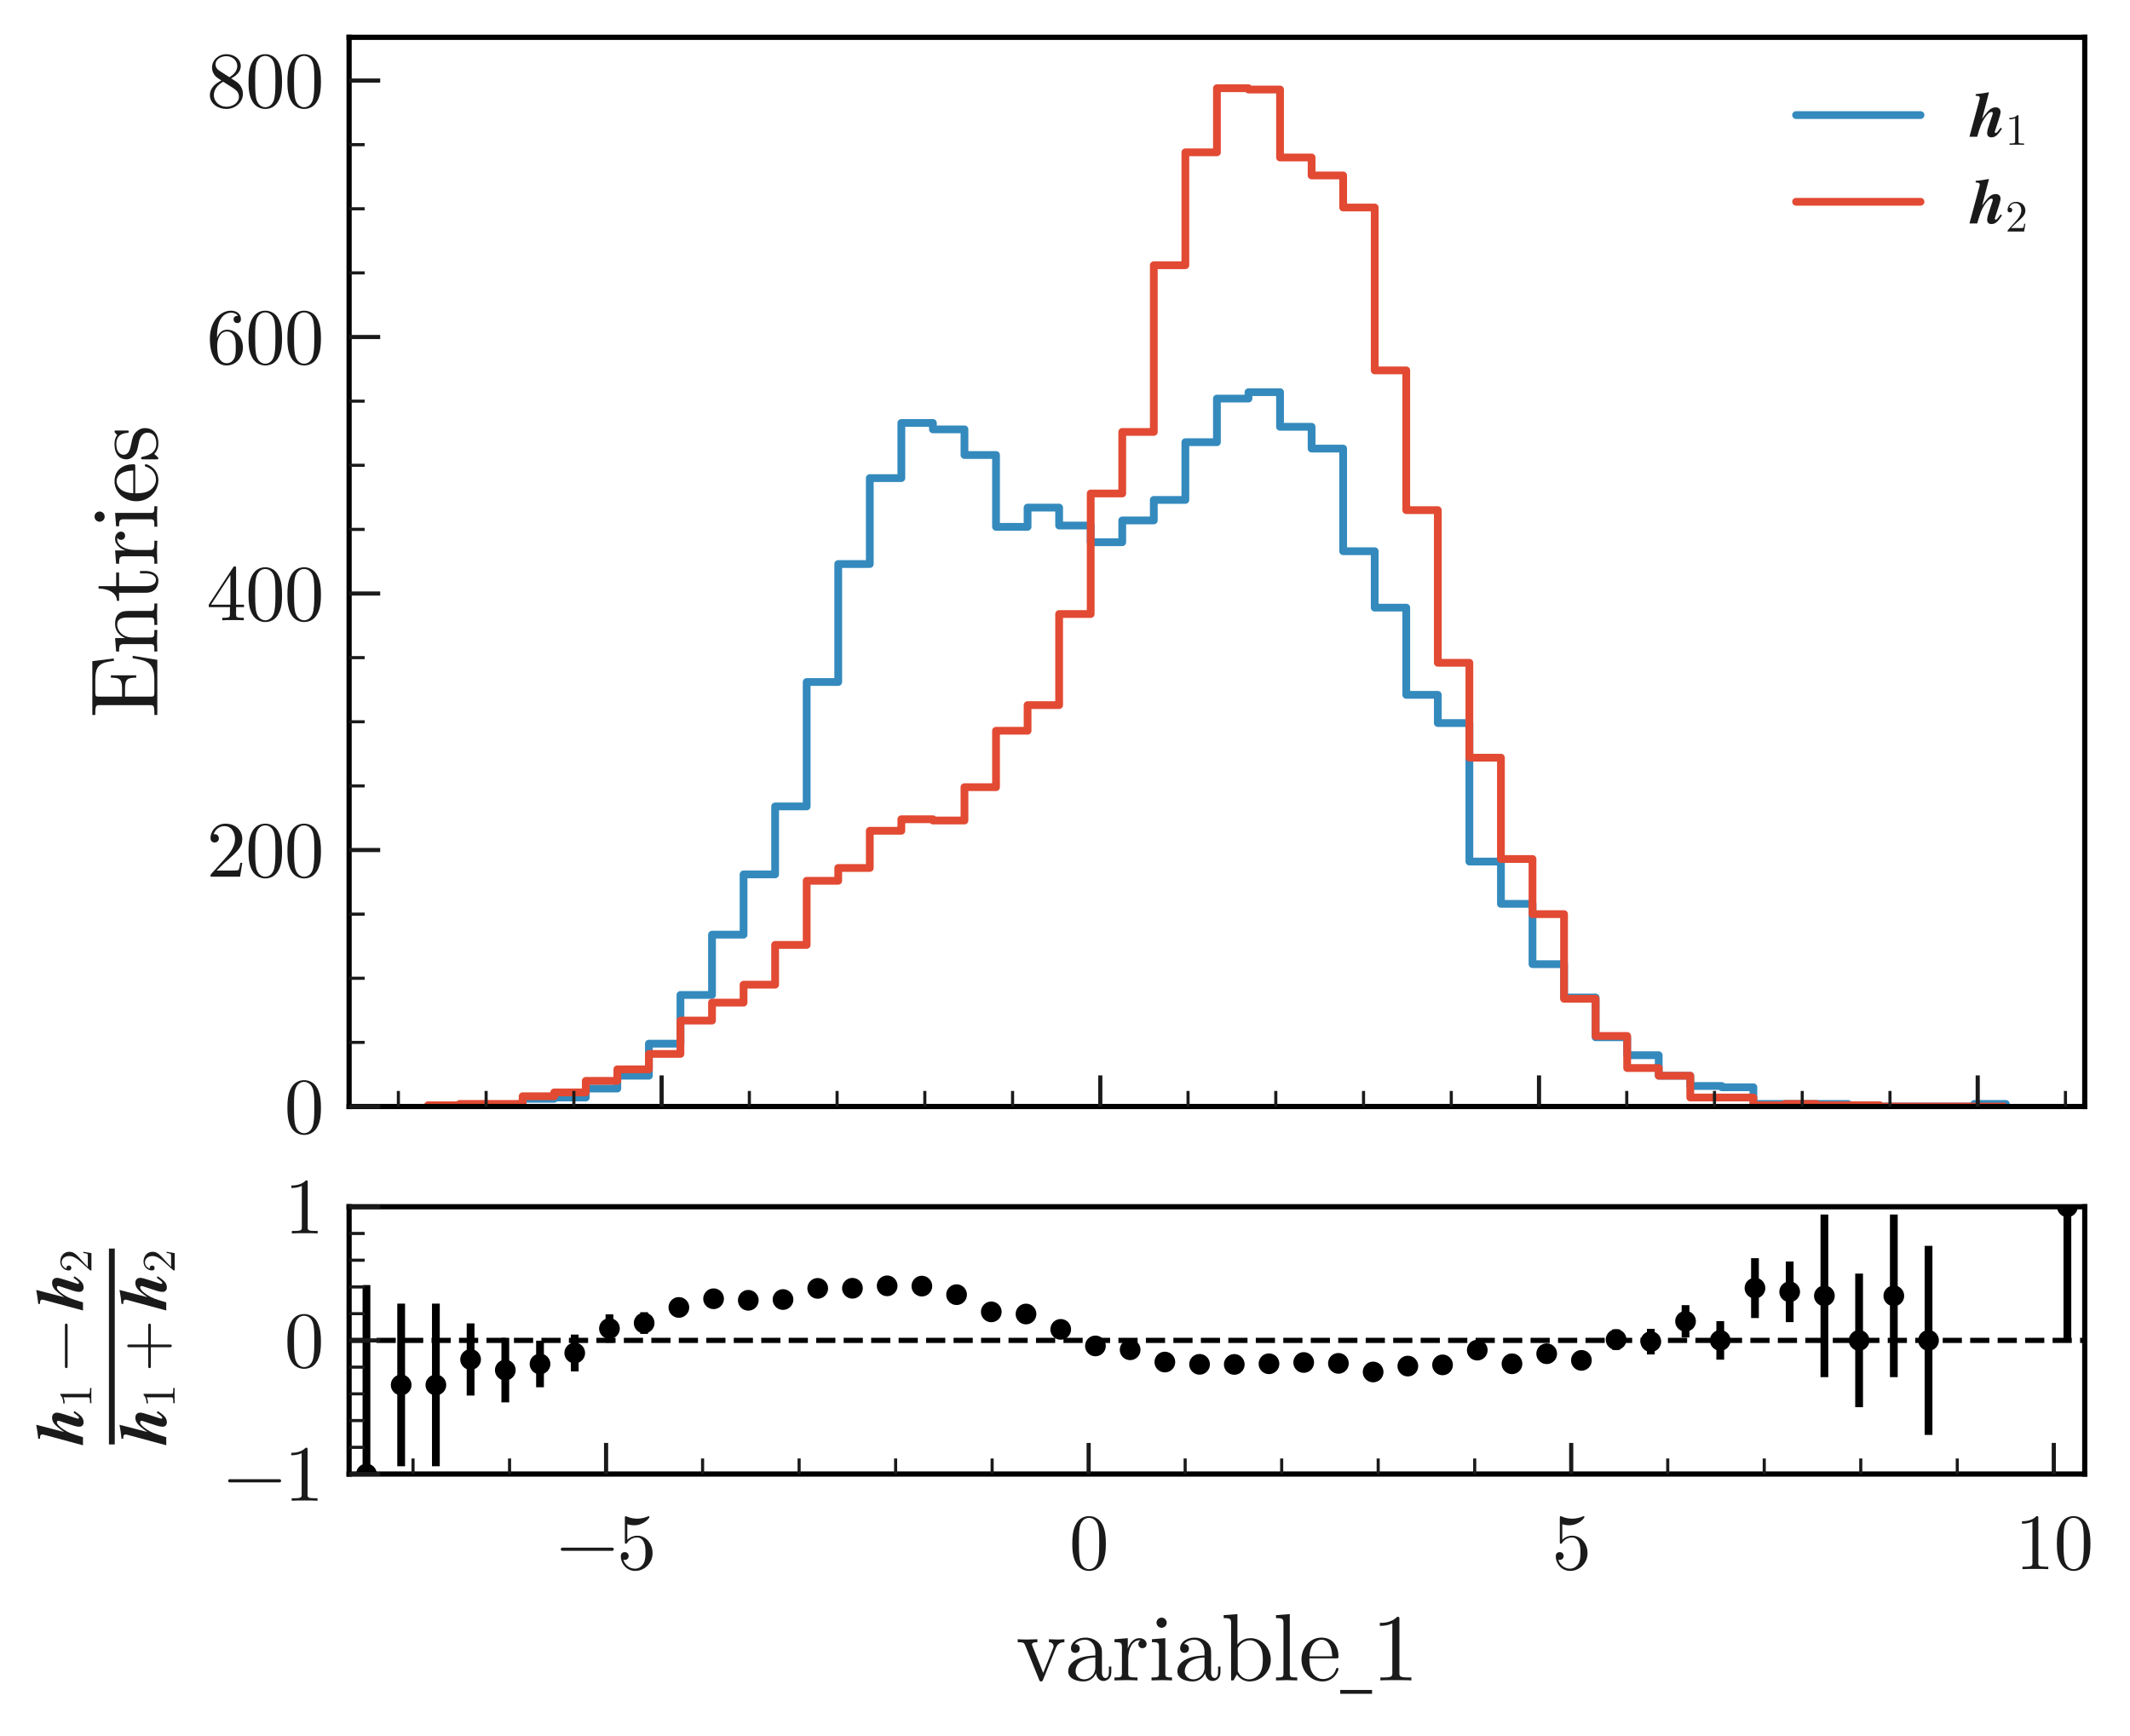 <?xml version="1.0" encoding="utf-8" standalone="no"?>
<!DOCTYPE svg PUBLIC "-//W3C//DTD SVG 1.1//EN"
  "http://www.w3.org/Graphics/SVG/1.1/DTD/svg11.dtd">
<svg xmlns:xlink="http://www.w3.org/1999/xlink" width="410.87pt" height="334.908pt" viewBox="0 0 410.87 334.908" xmlns="http://www.w3.org/2000/svg" version="1.1">
 <defs>
  <style type="text/css">*{stroke-linejoin: round; stroke-linecap: butt}</style>
 </defs>
 <g id="figure_1">
  <g id="patch_1">
   <path d="M 0 334.908 
L 410.87 334.908 
L 410.87 0 
L 0 0 
z
" style="fill: #ffffff"/>
  </g>
  <g id="axes_1">
   <g id="patch_2">
    <path d="M 67.34 213.488 
L 402.14 213.488 
L 402.14 7.2 
L 67.34 7.2 
z
" style="fill: #ffffff"/>
   </g>
   <g id="patch_3">
    <path d="M 82.558 213.488 
L 82.558 213.488 
L 88.645 213.488 
L 88.645 213.241 
L 94.733 213.241 
L 94.733 213.241 
L 100.82 213.241 
L 100.82 212.004 
L 106.907 212.004 
L 106.907 211.756 
L 112.995 211.756 
L 112.995 210.024 
L 119.082 210.024 
L 119.082 207.55 
L 125.169 207.55 
L 125.169 201.364 
L 131.256 201.364 
L 131.256 191.961 
L 137.344 191.961 
L 137.344 180.332 
L 143.431 180.332 
L 143.431 168.702 
L 149.518 168.702 
L 149.518 155.588 
L 155.605 155.588 
L 155.605 131.587 
L 161.693 131.587 
L 161.693 108.822 
L 167.78 108.822 
L 167.78 92.244 
L 173.867 92.244 
L 173.867 81.604 
L 179.955 81.604 
L 179.955 82.842 
L 186.042 82.842 
L 186.042 87.79 
L 192.129 87.79 
L 192.129 101.647 
L 198.216 101.647 
L 198.216 97.935 
L 204.304 97.935 
L 204.304 101.399 
L 210.391 101.399 
L 210.391 104.616 
L 216.478 104.616 
L 216.478 100.41 
L 222.565 100.41 
L 222.565 96.451 
L 228.653 96.451 
L 228.653 85.316 
L 234.74 85.316 
L 234.74 76.903 
L 240.827 76.903 
L 240.827 75.666 
L 246.915 75.666 
L 246.915 82.347 
L 253.002 82.347 
L 253.002 86.553 
L 259.089 86.553 
L 259.089 106.348 
L 265.176 106.348 
L 265.176 117.235 
L 271.264 117.235 
L 271.264 134.061 
L 277.351 134.061 
L 277.351 139.505 
L 283.438 139.505 
L 283.438 166.228 
L 289.525 166.228 
L 289.525 174.393 
L 295.613 174.393 
L 295.613 186.023 
L 301.7 186.023 
L 301.7 192.456 
L 307.787 192.456 
L 307.787 200.127 
L 313.875 200.127 
L 313.875 203.591 
L 319.962 203.591 
L 319.962 207.55 
L 326.049 207.55 
L 326.049 209.529 
L 332.136 209.529 
L 332.136 209.777 
L 338.224 209.777 
L 338.224 212.993 
L 344.311 212.993 
L 344.311 212.993 
L 350.398 212.993 
L 350.398 212.993 
L 356.485 212.993 
L 356.485 213.241 
L 362.573 213.241 
L 362.573 213.488 
L 368.66 213.488 
L 368.66 213.488 
L 374.747 213.488 
L 374.747 213.488 
L 380.835 213.488 
L 380.835 212.993 
L 386.922 212.993 
L 386.922 213.488 
" clip-path="url(#pc81043a0d9)" style="fill: none; stroke: #348abd; stroke-width: 1.5; stroke-linejoin: miter"/>
   </g>
   <g id="patch_4">
    <path d="M 82.558 213.488 
L 82.558 213.241 
L 88.645 213.241 
L 88.645 212.993 
L 94.733 212.993 
L 94.733 212.993 
L 100.82 212.993 
L 100.82 211.509 
L 106.907 211.509 
L 106.907 210.767 
L 112.995 210.767 
L 112.995 208.54 
L 119.082 208.54 
L 119.082 206.313 
L 125.169 206.313 
L 125.169 203.343 
L 131.256 203.343 
L 131.256 196.91 
L 137.344 196.91 
L 137.344 193.446 
L 143.431 193.446 
L 143.431 189.982 
L 149.518 189.982 
L 149.518 182.311 
L 155.605 182.311 
L 155.605 169.939 
L 161.693 169.939 
L 161.693 167.465 
L 167.78 167.465 
L 167.78 160.289 
L 173.867 160.289 
L 173.867 158.062 
L 179.955 158.062 
L 179.955 158.31 
L 186.042 158.31 
L 186.042 151.877 
L 192.129 151.877 
L 192.129 140.989 
L 198.216 140.989 
L 198.216 136.041 
L 204.304 136.041 
L 204.304 118.472 
L 210.391 118.472 
L 210.391 95.213 
L 216.478 95.213 
L 216.478 83.336 
L 222.565 83.336 
L 222.565 51.17 
L 228.653 51.17 
L 228.653 29.395 
L 234.74 29.395 
L 234.74 17.023 
L 240.827 17.023 
L 240.827 17.271 
L 246.915 17.271 
L 246.915 30.385 
L 253.002 30.385 
L 253.002 33.849 
L 259.089 33.849 
L 259.089 40.035 
L 265.176 40.035 
L 265.176 71.459 
L 271.264 71.459 
L 271.264 98.43 
L 277.351 98.43 
L 277.351 127.875 
L 283.438 127.875 
L 283.438 146.185 
L 289.525 146.185 
L 289.525 165.733 
L 295.613 165.733 
L 295.613 176.373 
L 301.7 176.373 
L 301.7 192.704 
L 307.787 192.704 
L 307.787 199.879 
L 313.875 199.879 
L 313.875 206.065 
L 319.962 206.065 
L 319.962 207.55 
L 326.049 207.55 
L 326.049 211.756 
L 332.136 211.756 
L 332.136 211.756 
L 338.224 211.756 
L 338.224 213.241 
L 344.311 213.241 
L 344.311 212.993 
L 350.398 212.993 
L 350.398 213.241 
L 356.485 213.241 
L 356.485 213.241 
L 362.573 213.241 
L 362.573 213.488 
L 368.66 213.488 
L 368.66 213.488 
L 374.747 213.488 
L 374.747 213.488 
L 380.835 213.488 
L 380.835 213.488 
L 386.922 213.488 
L 386.922 213.488 
" clip-path="url(#pc81043a0d9)" style="fill: none; stroke: #e24a33; stroke-width: 1.5; stroke-linejoin: miter"/>
   </g>
   <g id="patch_5">
    <path d="M 67.34 213.488 
L 67.34 7.2 
" style="fill: none; stroke: #000000; stroke-linejoin: miter; stroke-linecap: square"/>
   </g>
   <g id="patch_6">
    <path d="M 402.14 213.488 
L 402.14 7.2 
" style="fill: none; stroke: #000000; stroke-linejoin: miter; stroke-linecap: square"/>
   </g>
   <g id="patch_7">
    <path d="M 67.34 213.488 
L 402.14 213.488 
" style="fill: none; stroke: #000000; stroke-linejoin: miter; stroke-linecap: square"/>
   </g>
   <g id="patch_8">
    <path d="M 67.34 7.2 
L 402.14 7.2 
" style="fill: none; stroke: #000000; stroke-linejoin: miter; stroke-linecap: square"/>
   </g>
   <g id="matplotlib.axis_1">
    <g id="xtick_1">
     <g id="line2d_1">
      <defs>
       <path id="m8dec1b3d1d" d="M 0 0 
L 0 -6 
" style="stroke: #1a1a1a; stroke-width: 0.8"/>
      </defs>
      <g>
       <use xlink:href="#m8dec1b3d1d" x="127.622" y="213.488" style="fill: #1a1a1a; stroke: #1a1a1a; stroke-width: 0.8"/>
      </g>
     </g>
    </g>
    <g id="xtick_2">
     <g id="line2d_2">
      <g>
       <use xlink:href="#m8dec1b3d1d" x="212.246" y="213.488" style="fill: #1a1a1a; stroke: #1a1a1a; stroke-width: 0.8"/>
      </g>
     </g>
    </g>
    <g id="xtick_3">
     <g id="line2d_3">
      <g>
       <use xlink:href="#m8dec1b3d1d" x="296.87" y="213.488" style="fill: #1a1a1a; stroke: #1a1a1a; stroke-width: 0.8"/>
      </g>
     </g>
    </g>
    <g id="xtick_4">
     <g id="line2d_4">
      <g>
       <use xlink:href="#m8dec1b3d1d" x="381.494" y="213.488" style="fill: #1a1a1a; stroke: #1a1a1a; stroke-width: 0.8"/>
      </g>
     </g>
    </g>
    <g id="xtick_5">
     <g id="line2d_5">
      <defs>
       <path id="m131efc0c90" d="M 0 0 
L 0 -3 
" style="stroke: #1a1a1a; stroke-width: 0.6"/>
      </defs>
      <g>
       <use xlink:href="#m131efc0c90" x="76.847" y="213.488" style="fill: #1a1a1a; stroke: #1a1a1a; stroke-width: 0.6"/>
      </g>
     </g>
    </g>
    <g id="xtick_6">
     <g id="line2d_6">
      <g>
       <use xlink:href="#m131efc0c90" x="93.772" y="213.488" style="fill: #1a1a1a; stroke: #1a1a1a; stroke-width: 0.6"/>
      </g>
     </g>
    </g>
    <g id="xtick_7">
     <g id="line2d_7">
      <g>
       <use xlink:href="#m131efc0c90" x="110.697" y="213.488" style="fill: #1a1a1a; stroke: #1a1a1a; stroke-width: 0.6"/>
      </g>
     </g>
    </g>
    <g id="xtick_8">
     <g id="line2d_8">
      <g>
       <use xlink:href="#m131efc0c90" x="144.547" y="213.488" style="fill: #1a1a1a; stroke: #1a1a1a; stroke-width: 0.6"/>
      </g>
     </g>
    </g>
    <g id="xtick_9">
     <g id="line2d_9">
      <g>
       <use xlink:href="#m131efc0c90" x="161.472" y="213.488" style="fill: #1a1a1a; stroke: #1a1a1a; stroke-width: 0.6"/>
      </g>
     </g>
    </g>
    <g id="xtick_10">
     <g id="line2d_10">
      <g>
       <use xlink:href="#m131efc0c90" x="178.396" y="213.488" style="fill: #1a1a1a; stroke: #1a1a1a; stroke-width: 0.6"/>
      </g>
     </g>
    </g>
    <g id="xtick_11">
     <g id="line2d_11">
      <g>
       <use xlink:href="#m131efc0c90" x="195.321" y="213.488" style="fill: #1a1a1a; stroke: #1a1a1a; stroke-width: 0.6"/>
      </g>
     </g>
    </g>
    <g id="xtick_12">
     <g id="line2d_12">
      <g>
       <use xlink:href="#m131efc0c90" x="229.171" y="213.488" style="fill: #1a1a1a; stroke: #1a1a1a; stroke-width: 0.6"/>
      </g>
     </g>
    </g>
    <g id="xtick_13">
     <g id="line2d_13">
      <g>
       <use xlink:href="#m131efc0c90" x="246.096" y="213.488" style="fill: #1a1a1a; stroke: #1a1a1a; stroke-width: 0.6"/>
      </g>
     </g>
    </g>
    <g id="xtick_14">
     <g id="line2d_14">
      <g>
       <use xlink:href="#m131efc0c90" x="263.021" y="213.488" style="fill: #1a1a1a; stroke: #1a1a1a; stroke-width: 0.6"/>
      </g>
     </g>
    </g>
    <g id="xtick_15">
     <g id="line2d_15">
      <g>
       <use xlink:href="#m131efc0c90" x="279.945" y="213.488" style="fill: #1a1a1a; stroke: #1a1a1a; stroke-width: 0.6"/>
      </g>
     </g>
    </g>
    <g id="xtick_16">
     <g id="line2d_16">
      <g>
       <use xlink:href="#m131efc0c90" x="313.795" y="213.488" style="fill: #1a1a1a; stroke: #1a1a1a; stroke-width: 0.6"/>
      </g>
     </g>
    </g>
    <g id="xtick_17">
     <g id="line2d_17">
      <g>
       <use xlink:href="#m131efc0c90" x="330.72" y="213.488" style="fill: #1a1a1a; stroke: #1a1a1a; stroke-width: 0.6"/>
      </g>
     </g>
    </g>
    <g id="xtick_18">
     <g id="line2d_18">
      <g>
       <use xlink:href="#m131efc0c90" x="347.645" y="213.488" style="fill: #1a1a1a; stroke: #1a1a1a; stroke-width: 0.6"/>
      </g>
     </g>
    </g>
    <g id="xtick_19">
     <g id="line2d_19">
      <g>
       <use xlink:href="#m131efc0c90" x="364.57" y="213.488" style="fill: #1a1a1a; stroke: #1a1a1a; stroke-width: 0.6"/>
      </g>
     </g>
    </g>
    <g id="xtick_20">
     <g id="line2d_20">
      <g>
       <use xlink:href="#m131efc0c90" x="398.419" y="213.488" style="fill: #1a1a1a; stroke: #1a1a1a; stroke-width: 0.6"/>
      </g>
     </g>
    </g>
   </g>
   <g id="matplotlib.axis_2">
    <g id="ytick_1">
     <g id="line2d_21">
      <defs>
       <path id="mc947610920" d="M 0 0 
L 6 0 
" style="stroke: #1a1a1a; stroke-width: 0.8"/>
      </defs>
      <g>
       <use xlink:href="#mc947610920" x="67.34" y="213.488" style="fill: #1a1a1a; stroke: #1a1a1a; stroke-width: 0.8"/>
      </g>
     </g>
     <g id="text_1">
      <!-- $\mathdefault{0}$ -->
      <g style="fill: #1a1a1a" transform="translate(54.84 218.694) scale(0.15 -0.15)">
       <defs>
        <path id="LatinModernMath-Regular-30" d="M 2944 2048 
C 2944 2560 2912 3072 2688 3546 
C 2394 4160 1869 4262 1600 4262 
C 1216 4262 749 4096 486 3501 
C 282 3059 250 2560 250 2048 
C 250 1568 275 992 538 506 
C 813 -13 1280 -141 1594 -141 
C 1939 -141 2426 -6 2707 602 
C 2912 1043 2944 1542 2944 2048 
z
M 2413 2125 
C 2413 1645 2413 1210 2342 800 
C 2246 192 1882 0 1594 0 
C 1344 0 966 160 851 774 
C 781 1158 781 1747 781 2125 
C 781 2534 781 2957 832 3302 
C 954 4064 1434 4122 1594 4122 
C 1805 4122 2227 4006 2349 3373 
C 2413 3014 2413 2528 2413 2125 
z
" transform="scale(0.016)"/>
       </defs>
       <use xlink:href="#LatinModernMath-Regular-30" transform="translate(0 0.406)"/>
      </g>
     </g>
    </g>
    <g id="ytick_2">
     <g id="line2d_22">
      <g>
       <use xlink:href="#mc947610920" x="67.34" y="164.001" style="fill: #1a1a1a; stroke: #1a1a1a; stroke-width: 0.8"/>
      </g>
     </g>
     <g id="text_2">
      <!-- $\mathdefault{200}$ -->
      <g style="fill: #1a1a1a" transform="translate(39.84 169.206) scale(0.15 -0.15)">
       <defs>
        <path id="LatinModernMath-Regular-32" d="M 2874 1114 
L 2714 1114 
C 2682 922 2637 640 2573 544 
C 2528 493 2106 493 1965 493 
L 813 493 
L 1491 1152 
C 2490 2035 2874 2381 2874 3021 
C 2874 3750 2298 4262 1517 4262 
C 794 4262 320 3674 320 3104 
C 320 2746 640 2746 659 2746 
C 768 2746 992 2822 992 3085 
C 992 3251 877 3418 653 3418 
C 602 3418 589 3418 570 3411 
C 717 3827 1062 4064 1434 4064 
C 2016 4064 2291 3546 2291 3021 
C 2291 2509 1971 2003 1619 1606 
L 390 237 
C 320 166 320 154 320 0 
L 2694 0 
L 2874 1114 
z
" transform="scale(0.016)"/>
       </defs>
       <use xlink:href="#LatinModernMath-Regular-32" transform="translate(0 0.406)"/>
       <use xlink:href="#LatinModernMath-Regular-30" transform="translate(50 0.406)"/>
       <use xlink:href="#LatinModernMath-Regular-30" transform="translate(100 0.406)"/>
      </g>
     </g>
    </g>
    <g id="ytick_3">
     <g id="line2d_23">
      <g>
       <use xlink:href="#mc947610920" x="67.34" y="114.514" style="fill: #1a1a1a; stroke: #1a1a1a; stroke-width: 0.8"/>
      </g>
     </g>
     <g id="text_3">
      <!-- $\mathdefault{400}$ -->
      <g style="fill: #1a1a1a" transform="translate(39.84 119.719) scale(0.15 -0.15)">
       <defs>
        <path id="LatinModernMath-Regular-34" d="M 3014 1056 
L 3014 1254 
L 2374 1254 
L 2374 4166 
C 2374 4294 2374 4333 2272 4333 
C 2214 4333 2195 4333 2144 4256 
L 179 1254 
L 179 1056 
L 1882 1056 
L 1882 499 
C 1882 269 1869 198 1395 198 
L 1261 198 
L 1261 0 
C 1523 19 1856 19 2125 19 
C 2394 19 2733 19 2995 0 
L 2995 198 
L 2861 198 
C 2387 198 2374 269 2374 499 
L 2374 1056 
L 3014 1056 
z
M 1920 1254 
L 358 1254 
L 1920 3642 
L 1920 1254 
z
" transform="scale(0.016)"/>
       </defs>
       <use xlink:href="#LatinModernMath-Regular-34" transform="translate(0 0.297)"/>
       <use xlink:href="#LatinModernMath-Regular-30" transform="translate(50 0.297)"/>
       <use xlink:href="#LatinModernMath-Regular-30" transform="translate(100 0.297)"/>
      </g>
     </g>
    </g>
    <g id="ytick_4">
     <g id="line2d_24">
      <g>
       <use xlink:href="#mc947610920" x="67.34" y="65.026" style="fill: #1a1a1a; stroke: #1a1a1a; stroke-width: 0.8"/>
      </g>
     </g>
     <g id="text_4">
      <!-- $\mathdefault{600}$ -->
      <g style="fill: #1a1a1a" transform="translate(39.84 70.232) scale(0.15 -0.15)">
       <defs>
        <path id="LatinModernMath-Regular-36" d="M 2925 1306 
C 2925 2118 2355 2733 1645 2733 
C 1210 2733 973 2406 845 2099 
L 845 2253 
C 845 3872 1638 4102 1965 4102 
C 2118 4102 2387 4064 2528 3846 
C 2432 3846 2176 3846 2176 3558 
C 2176 3360 2330 3264 2470 3264 
C 2573 3264 2765 3322 2765 3571 
C 2765 3955 2483 4262 1952 4262 
C 1133 4262 269 3437 269 2022 
C 269 314 1011 -141 1606 -141 
C 2317 -141 2925 461 2925 1306 
z
M 2349 1312 
C 2349 1005 2349 685 2240 454 
C 2048 70 1754 38 1606 38 
C 1203 38 1011 422 973 518 
C 858 819 858 1331 858 1446 
C 858 1946 1062 2586 1638 2586 
C 1741 2586 2035 2586 2234 2189 
C 2349 1952 2349 1626 2349 1312 
z
" transform="scale(0.016)"/>
       </defs>
       <use xlink:href="#LatinModernMath-Regular-36" transform="translate(0 0.406)"/>
       <use xlink:href="#LatinModernMath-Regular-30" transform="translate(50 0.406)"/>
       <use xlink:href="#LatinModernMath-Regular-30" transform="translate(100 0.406)"/>
      </g>
     </g>
    </g>
    <g id="ytick_5">
     <g id="line2d_25">
      <g>
       <use xlink:href="#mc947610920" x="67.34" y="15.539" style="fill: #1a1a1a; stroke: #1a1a1a; stroke-width: 0.8"/>
      </g>
     </g>
     <g id="text_5">
      <!-- $\mathdefault{800}$ -->
      <g style="fill: #1a1a1a" transform="translate(39.84 20.744) scale(0.15 -0.15)">
       <defs>
        <path id="LatinModernMath-Regular-38" d="M 2925 1075 
C 2925 1306 2854 1594 2611 1862 
C 2490 1997 2387 2061 1978 2317 
C 2438 2554 2752 2886 2752 3309 
C 2752 3898 2182 4262 1600 4262 
C 960 4262 442 3789 442 3194 
C 442 3078 454 2790 723 2490 
C 794 2413 1030 2253 1190 2144 
C 819 1958 269 1600 269 966 
C 269 288 922 -141 1594 -141 
C 2317 -141 2925 390 2925 1075 
z
M 2470 3309 
C 2470 2944 2221 2637 1837 2413 
L 1043 2925 
C 749 3117 723 3334 723 3443 
C 723 3834 1139 4102 1594 4102 
C 2061 4102 2470 3770 2470 3309 
z
M 2605 845 
C 2605 371 2125 38 1600 38 
C 1050 38 589 435 589 966 
C 589 1338 794 1747 1338 2048 
L 2125 1549 
C 2304 1427 2605 1235 2605 845 
z
" transform="scale(0.016)"/>
       </defs>
       <use xlink:href="#LatinModernMath-Regular-38" transform="translate(0 0.406)"/>
       <use xlink:href="#LatinModernMath-Regular-30" transform="translate(50 0.406)"/>
       <use xlink:href="#LatinModernMath-Regular-30" transform="translate(100 0.406)"/>
      </g>
     </g>
    </g>
    <g id="ytick_6">
     <g id="line2d_26">
      <defs>
       <path id="m5f9d1e6504" d="M 0 0 
L 3 0 
" style="stroke: #1a1a1a; stroke-width: 0.6"/>
      </defs>
      <g>
       <use xlink:href="#m5f9d1e6504" x="67.34" y="201.117" style="fill: #1a1a1a; stroke: #1a1a1a; stroke-width: 0.6"/>
      </g>
     </g>
    </g>
    <g id="ytick_7">
     <g id="line2d_27">
      <g>
       <use xlink:href="#m5f9d1e6504" x="67.34" y="188.745" style="fill: #1a1a1a; stroke: #1a1a1a; stroke-width: 0.6"/>
      </g>
     </g>
    </g>
    <g id="ytick_8">
     <g id="line2d_28">
      <g>
       <use xlink:href="#m5f9d1e6504" x="67.34" y="176.373" style="fill: #1a1a1a; stroke: #1a1a1a; stroke-width: 0.6"/>
      </g>
     </g>
    </g>
    <g id="ytick_9">
     <g id="line2d_29">
      <g>
       <use xlink:href="#m5f9d1e6504" x="67.34" y="151.629" style="fill: #1a1a1a; stroke: #1a1a1a; stroke-width: 0.6"/>
      </g>
     </g>
    </g>
    <g id="ytick_10">
     <g id="line2d_30">
      <g>
       <use xlink:href="#m5f9d1e6504" x="67.34" y="139.257" style="fill: #1a1a1a; stroke: #1a1a1a; stroke-width: 0.6"/>
      </g>
     </g>
    </g>
    <g id="ytick_11">
     <g id="line2d_31">
      <g>
       <use xlink:href="#m5f9d1e6504" x="67.34" y="126.885" style="fill: #1a1a1a; stroke: #1a1a1a; stroke-width: 0.6"/>
      </g>
     </g>
    </g>
    <g id="ytick_12">
     <g id="line2d_32">
      <g>
       <use xlink:href="#m5f9d1e6504" x="67.34" y="102.142" style="fill: #1a1a1a; stroke: #1a1a1a; stroke-width: 0.6"/>
      </g>
     </g>
    </g>
    <g id="ytick_13">
     <g id="line2d_33">
      <g>
       <use xlink:href="#m5f9d1e6504" x="67.34" y="89.77" style="fill: #1a1a1a; stroke: #1a1a1a; stroke-width: 0.6"/>
      </g>
     </g>
    </g>
    <g id="ytick_14">
     <g id="line2d_34">
      <g>
       <use xlink:href="#m5f9d1e6504" x="67.34" y="77.398" style="fill: #1a1a1a; stroke: #1a1a1a; stroke-width: 0.6"/>
      </g>
     </g>
    </g>
    <g id="ytick_15">
     <g id="line2d_35">
      <g>
       <use xlink:href="#m5f9d1e6504" x="67.34" y="52.654" style="fill: #1a1a1a; stroke: #1a1a1a; stroke-width: 0.6"/>
      </g>
     </g>
    </g>
    <g id="ytick_16">
     <g id="line2d_36">
      <g>
       <use xlink:href="#m5f9d1e6504" x="67.34" y="40.282" style="fill: #1a1a1a; stroke: #1a1a1a; stroke-width: 0.6"/>
      </g>
     </g>
    </g>
    <g id="ytick_17">
     <g id="line2d_37">
      <g>
       <use xlink:href="#m5f9d1e6504" x="67.34" y="27.91" style="fill: #1a1a1a; stroke: #1a1a1a; stroke-width: 0.6"/>
      </g>
     </g>
    </g>
    <g id="text_6">
     <!-- Entries -->
     <g style="fill: #1a1a1a" transform="translate(30.347 138.551) rotate(-90) scale(0.18 -0.18)">
      <defs>
       <path id="LatinModernMath-Regular-45" d="M 4173 1651 
L 4013 1651 
C 3853 666 3706 198 2605 198 
L 1754 198 
C 1453 198 1440 243 1440 454 
L 1440 2163 
L 2016 2163 
C 2637 2163 2707 1958 2707 1414 
L 2867 1414 
L 2867 3110 
L 2707 3110 
C 2707 2560 2637 2362 2016 2362 
L 1440 2362 
L 1440 3898 
C 1440 4109 1453 4154 1754 4154 
L 2579 4154 
C 3558 4154 3731 3802 3834 2912 
L 3994 2912 
L 3814 4352 
L 211 4352 
L 211 4154 
L 365 4154 
C 858 4154 870 4083 870 3853 
L 870 499 
C 870 269 858 198 365 198 
L 211 198 
L 211 0 
L 3904 0 
L 4173 1651 
z
" transform="scale(0.016)"/>
       <path id="LatinModernMath-Regular-6e" d="M 3424 0 
L 3424 198 
C 3091 198 2931 198 2925 390 
L 2925 1613 
C 2925 2163 2925 2362 2726 2592 
C 2637 2701 2426 2829 2054 2829 
C 1587 2829 1286 2554 1107 2157 
L 1107 2829 
L 205 2758 
L 205 2560 
C 653 2560 704 2515 704 2202 
L 704 486 
C 704 198 634 198 205 198 
L 205 0 
L 928 19 
L 1645 0 
L 1645 198 
C 1216 198 1146 198 1146 486 
L 1146 1664 
C 1146 2330 1600 2688 2010 2688 
C 2413 2688 2483 2342 2483 1978 
L 2483 486 
C 2483 198 2413 198 1984 198 
L 1984 0 
L 2707 19 
L 3424 0 
z
" transform="scale(0.016)"/>
       <path id="LatinModernMath-Regular-74" d="M 2125 794 
L 2125 1158 
L 1965 1158 
L 1965 806 
C 1965 333 1773 90 1536 90 
C 1107 90 1107 672 1107 781 
L 1107 2560 
L 2022 2560 
L 2022 2758 
L 1107 2758 
L 1107 3936 
L 947 3936 
C 941 3411 749 2726 122 2701 
L 122 2560 
L 666 2560 
L 666 794 
C 666 6 1261 -70 1491 -70 
C 1946 -70 2125 384 2125 794 
z
" transform="scale(0.016)"/>
       <path id="LatinModernMath-Regular-72" d="M 2330 2438 
C 2330 2643 2131 2829 1856 2829 
C 1389 2829 1158 2400 1069 2125 
L 1069 2829 
L 179 2758 
L 179 2560 
C 627 2560 678 2515 678 2202 
L 678 486 
C 678 198 608 198 179 198 
L 179 0 
L 909 19 
C 1165 19 1466 19 1722 0 
L 1722 198 
L 1587 198 
C 1114 198 1101 269 1101 499 
L 1101 1485 
C 1101 2118 1370 2688 1856 2688 
C 1901 2688 1914 2688 1926 2682 
C 1907 2675 1779 2598 1779 2432 
C 1779 2253 1914 2157 2054 2157 
C 2170 2157 2330 2234 2330 2438 
z
" transform="scale(0.016)"/>
       <path id="LatinModernMath-Regular-69" d="M 1581 0 
L 1581 198 
C 1158 198 1133 230 1133 480 
L 1133 2829 
L 237 2758 
L 237 2560 
C 653 2560 710 2522 710 2208 
L 710 486 
C 710 198 640 198 211 198 
L 211 0 
L 915 19 
C 1139 19 1363 6 1581 0 
z
M 1229 3866 
C 1229 4038 1082 4205 890 4205 
C 672 4205 544 4026 544 3866 
C 544 3693 691 3526 883 3526 
C 1101 3526 1229 3706 1229 3866 
z
" transform="scale(0.016)"/>
       <path id="LatinModernMath-Regular-65" d="M 2656 762 
C 2656 826 2605 838 2573 838 
C 2515 838 2502 800 2490 749 
C 2266 90 1690 90 1626 90 
C 1306 90 1050 282 902 518 
C 710 826 710 1248 710 1478 
L 2496 1478 
C 2637 1478 2656 1478 2656 1613 
C 2656 2246 2310 2867 1510 2867 
C 768 2867 179 2208 179 1408 
C 179 550 851 -70 1587 -70 
C 2368 -70 2656 640 2656 762 
z
M 2234 1613 
L 717 1613 
C 755 2566 1293 2726 1510 2726 
C 2170 2726 2234 1862 2234 1613 
z
" transform="scale(0.016)"/>
       <path id="LatinModernMath-Regular-73" d="M 2304 819 
C 2304 1158 2112 1350 2035 1427 
C 1824 1632 1574 1683 1306 1734 
C 947 1805 518 1888 518 2259 
C 518 2483 685 2746 1235 2746 
C 1939 2746 1971 2170 1984 1971 
C 1990 1914 2061 1914 2061 1914 
C 2144 1914 2144 1946 2144 2067 
L 2144 2714 
C 2144 2822 2144 2867 2074 2867 
C 2042 2867 2029 2867 1946 2790 
C 1926 2765 1862 2707 1837 2688 
C 1594 2867 1331 2867 1235 2867 
C 454 2867 211 2438 211 2080 
C 211 1856 314 1677 486 1536 
C 691 1370 870 1331 1331 1242 
C 1472 1216 1997 1114 1997 653 
C 1997 326 1773 70 1274 70 
C 736 70 506 435 384 979 
C 365 1062 358 1088 294 1088 
C 211 1088 211 1043 211 928 
L 211 83 
C 211 -26 211 -70 282 -70 
C 314 -70 320 -64 442 58 
C 454 70 454 83 570 205 
C 851 -64 1139 -70 1274 -70 
C 2010 -70 2304 358 2304 819 
z
" transform="scale(0.016)"/>
      </defs>
      <use xlink:href="#LatinModernMath-Regular-45"/>
      <use xlink:href="#LatinModernMath-Regular-6e" x="68.1"/>
      <use xlink:href="#LatinModernMath-Regular-74" x="123.7"/>
      <use xlink:href="#LatinModernMath-Regular-72" x="162.6"/>
      <use xlink:href="#LatinModernMath-Regular-69" x="201.8"/>
      <use xlink:href="#LatinModernMath-Regular-65" x="229.6"/>
      <use xlink:href="#LatinModernMath-Regular-73" x="274"/>
     </g>
    </g>
   </g>
   <g id="legend_1">
    <g id="line2d_38">
     <path d="M 346.46 22.2 
L 370.46 22.2 
" style="fill: none; stroke: #348abd; stroke-width: 1.5; stroke-linecap: round"/>
    </g>
    <g id="text_7">
     <!-- $\mathbfit{h}_1$ -->
     <g style="fill: #1a1a1a" transform="translate(380.06 26.4) scale(0.12 -0.12)">
      <defs>
       <path id="STIXGeneral-BoldItalic-68" d="M 3046 909 
L 3187 813 
Q 2867 320 2640 131 
Q 2413 -58 2118 -58 
Q 1926 -58 1811 51 
Q 1696 160 1696 352 
Q 1696 544 1766 800 
Q 1837 1056 2086 1792 
L 2214 2170 
Q 2259 2304 2259 2362 
Q 2259 2496 2131 2496 
Q 1862 2496 1453 1894 
Q 1222 1555 1081 1203 
Q 941 851 691 0 
L -83 0 
L 890 3597 
Q 954 3834 954 3898 
Q 954 4109 685 4109 
L 544 4109 
L 544 4282 
Q 1178 4339 1882 4474 
L 1190 1811 
Q 1664 2483 1945 2720 
Q 2227 2957 2554 2957 
Q 2790 2957 2915 2829 
Q 3040 2701 3040 2477 
Q 3040 2298 2854 1722 
L 2477 557 
Q 2458 506 2458 480 
Q 2458 448 2493 413 
Q 2528 378 2566 378 
Q 2675 378 3046 909 
z
" transform="scale(0.016)"/>
       <path id="LatinModernMath-Regular-31" d="M 2682 0 
L 2682 198 
L 2477 198 
C 1901 198 1882 269 1882 506 
L 1882 4096 
C 1882 4250 1882 4262 1734 4262 
C 1338 3853 774 3853 570 3853 
L 570 3654 
C 698 3654 1075 3654 1408 3821 
L 1408 506 
C 1408 275 1389 198 813 198 
L 608 198 
L 608 0 
C 832 19 1389 19 1645 19 
C 1901 19 2458 19 2682 0 
z
" transform="scale(0.016)"/>
      </defs>
      <use xlink:href="#STIXGeneral-BoldItalic-68" transform="translate(0 0.094)"/>
      <use xlink:href="#LatinModernMath-Regular-31" transform="translate(56.354 -12.834) scale(0.7)"/>
     </g>
    </g>
    <g id="line2d_39">
     <path d="M 346.46 38.929 
L 370.46 38.929 
" style="fill: none; stroke: #e24a33; stroke-width: 1.5; stroke-linecap: round"/>
    </g>
    <g id="text_8">
     <!-- $\mathbfit{h}_2$ -->
     <g style="fill: #1a1a1a" transform="translate(380.06 43.129) scale(0.12 -0.12)">
      <use xlink:href="#STIXGeneral-BoldItalic-68" transform="translate(0 0.094)"/>
      <use xlink:href="#LatinModernMath-Regular-32" transform="translate(56.354 -12.834) scale(0.7)"/>
     </g>
    </g>
   </g>
  </g>
  <g id="axes_2">
   <g id="patch_9">
    <path d="M 67.34 284.4 
L 402.14 284.4 
L 402.14 232.828 
L 67.34 232.828 
z
" style="fill: #ffffff"/>
   </g>
   <g id="LineCollection_1">
    <path d="M 70.688 320.867 
L 70.688 247.933 
" clip-path="url(#p0c74028b7f)" style="fill: none; stroke: #000000; stroke-width: 1.5"/>
    <path d="M 77.384 282.902 
L 77.384 251.516 
" clip-path="url(#p0c74028b7f)" style="fill: none; stroke: #000000; stroke-width: 1.5"/>
    <path d="M 84.08 282.902 
L 84.08 251.516 
" clip-path="url(#p0c74028b7f)" style="fill: none; stroke: #000000; stroke-width: 1.5"/>
    <path d="M 90.776 269.259 
L 90.776 255.336 
" clip-path="url(#p0c74028b7f)" style="fill: none; stroke: #000000; stroke-width: 1.5"/>
    <path d="M 97.472 270.57 
L 97.472 258.118 
" clip-path="url(#p0c74028b7f)" style="fill: none; stroke: #000000; stroke-width: 1.5"/>
    <path d="M 104.168 267.655 
L 104.168 258.674 
" clip-path="url(#p0c74028b7f)" style="fill: none; stroke: #000000; stroke-width: 1.5"/>
    <path d="M 110.864 264.604 
L 110.864 257.489 
" clip-path="url(#p0c74028b7f)" style="fill: none; stroke: #000000; stroke-width: 1.5"/>
    <path d="M 117.56 259.051 
L 117.56 253.593 
" clip-path="url(#p0c74028b7f)" style="fill: none; stroke: #000000; stroke-width: 1.5"/>
    <path d="M 124.256 257.36 
L 124.256 253.17 
" clip-path="url(#p0c74028b7f)" style="fill: none; stroke: #000000; stroke-width: 1.5"/>
    <path d="M 130.952 254.069 
L 130.952 250.446 
" clip-path="url(#p0c74028b7f)" style="fill: none; stroke: #000000; stroke-width: 1.5"/>
    <path d="M 137.648 252.205 
L 137.648 248.953 
" clip-path="url(#p0c74028b7f)" style="fill: none; stroke: #000000; stroke-width: 1.5"/>
    <path d="M 144.344 252.297 
L 144.344 249.459 
" clip-path="url(#p0c74028b7f)" style="fill: none; stroke: #000000; stroke-width: 1.5"/>
    <path d="M 151.04 251.928 
L 151.04 249.533 
" clip-path="url(#p0c74028b7f)" style="fill: none; stroke: #000000; stroke-width: 1.5"/>
    <path d="M 157.736 249.7 
L 157.736 247.458 
" clip-path="url(#p0c74028b7f)" style="fill: none; stroke: #000000; stroke-width: 1.5"/>
    <path d="M 164.432 249.598 
L 164.432 247.513 
" clip-path="url(#p0c74028b7f)" style="fill: none; stroke: #000000; stroke-width: 1.5"/>
    <path d="M 171.128 249.101 
L 171.128 247.076 
" clip-path="url(#p0c74028b7f)" style="fill: none; stroke: #000000; stroke-width: 1.5"/>
    <path d="M 177.824 249.157 
L 177.824 247.126 
" clip-path="url(#p0c74028b7f)" style="fill: none; stroke: #000000; stroke-width: 1.5"/>
    <path d="M 184.52 250.782 
L 184.52 248.801 
" clip-path="url(#p0c74028b7f)" style="fill: none; stroke: #000000; stroke-width: 1.5"/>
    <path d="M 191.216 254.077 
L 191.216 252.145 
" clip-path="url(#p0c74028b7f)" style="fill: none; stroke: #000000; stroke-width: 1.5"/>
    <path d="M 197.912 254.464 
L 197.912 252.582 
" clip-path="url(#p0c74028b7f)" style="fill: none; stroke: #000000; stroke-width: 1.5"/>
    <path d="M 204.608 257.383 
L 204.608 255.594 
" clip-path="url(#p0c74028b7f)" style="fill: none; stroke: #000000; stroke-width: 1.5"/>
    <path d="M 211.304 260.533 
L 211.304 258.83 
" clip-path="url(#p0c74028b7f)" style="fill: none; stroke: #000000; stroke-width: 1.5"/>
    <path d="M 218 261.248 
L 218 259.599 
" clip-path="url(#p0c74028b7f)" style="fill: none; stroke: #000000; stroke-width: 1.5"/>
    <path d="M 224.696 263.571 
L 224.696 262.016 
" clip-path="url(#p0c74028b7f)" style="fill: none; stroke: #000000; stroke-width: 1.5"/>
    <path d="M 231.392 263.969 
L 231.392 262.494 
" clip-path="url(#p0c74028b7f)" style="fill: none; stroke: #000000; stroke-width: 1.5"/>
    <path d="M 238.088 263.964 
L 238.088 262.536 
" clip-path="url(#p0c74028b7f)" style="fill: none; stroke: #000000; stroke-width: 1.5"/>
    <path d="M 244.784 263.834 
L 244.784 262.409 
" clip-path="url(#p0c74028b7f)" style="fill: none; stroke: #000000; stroke-width: 1.5"/>
    <path d="M 251.48 263.611 
L 251.48 262.144 
" clip-path="url(#p0c74028b7f)" style="fill: none; stroke: #000000; stroke-width: 1.5"/>
    <path d="M 258.176 263.79 
L 258.176 262.304 
" clip-path="url(#p0c74028b7f)" style="fill: none; stroke: #000000; stroke-width: 1.5"/>
    <path d="M 264.872 265.495 
L 264.872 263.921 
" clip-path="url(#p0c74028b7f)" style="fill: none; stroke: #000000; stroke-width: 1.5"/>
    <path d="M 271.568 264.414 
L 271.568 262.722 
" clip-path="url(#p0c74028b7f)" style="fill: none; stroke: #000000; stroke-width: 1.5"/>
    <path d="M 278.264 264.273 
L 278.264 262.403 
" clip-path="url(#p0c74028b7f)" style="fill: none; stroke: #000000; stroke-width: 1.5"/>
    <path d="M 284.96 261.511 
L 284.96 259.475 
" clip-path="url(#p0c74028b7f)" style="fill: none; stroke: #000000; stroke-width: 1.5"/>
    <path d="M 291.656 264.342 
L 291.656 261.909 
" clip-path="url(#p0c74028b7f)" style="fill: none; stroke: #000000; stroke-width: 1.5"/>
    <path d="M 298.352 262.568 
L 298.352 259.802 
" clip-path="url(#p0c74028b7f)" style="fill: none; stroke: #000000; stroke-width: 1.5"/>
    <path d="M 305.048 264.081 
L 305.048 260.853 
" clip-path="url(#p0c74028b7f)" style="fill: none; stroke: #000000; stroke-width: 1.5"/>
    <path d="M 311.744 260.445 
L 311.744 256.478 
" clip-path="url(#p0c74028b7f)" style="fill: none; stroke: #000000; stroke-width: 1.5"/>
    <path d="M 318.44 261.32 
L 318.44 256.381 
" clip-path="url(#p0c74028b7f)" style="fill: none; stroke: #000000; stroke-width: 1.5"/>
    <path d="M 325.136 258.044 
L 325.136 251.817 
" clip-path="url(#p0c74028b7f)" style="fill: none; stroke: #000000; stroke-width: 1.5"/>
    <path d="M 331.832 262.336 
L 331.832 254.892 
" clip-path="url(#p0c74028b7f)" style="fill: none; stroke: #000000; stroke-width: 1.5"/>
    <path d="M 338.528 254.298 
L 338.528 242.75 
" clip-path="url(#p0c74028b7f)" style="fill: none; stroke: #000000; stroke-width: 1.5"/>
    <path d="M 345.224 255.087 
L 345.224 243.387 
" clip-path="url(#p0c74028b7f)" style="fill: none; stroke: #000000; stroke-width: 1.5"/>
    <path d="M 351.92 265.711 
L 351.92 234.326 
" clip-path="url(#p0c74028b7f)" style="fill: none; stroke: #000000; stroke-width: 1.5"/>
    <path d="M 358.616 271.507 
L 358.616 245.721 
" clip-path="url(#p0c74028b7f)" style="fill: none; stroke: #000000; stroke-width: 1.5"/>
    <path d="M 365.312 265.711 
L 365.312 234.326 
" clip-path="url(#p0c74028b7f)" style="fill: none; stroke: #000000; stroke-width: 1.5"/>
    <path d="M 372.008 276.847 
L 372.008 240.38 
" clip-path="url(#p0c74028b7f)" style="fill: none; stroke: #000000; stroke-width: 1.5"/>
    <path clip-path="url(#p0c74028b7f)" style="fill: none; stroke: #000000; stroke-width: 1.5"/>
    <path clip-path="url(#p0c74028b7f)" style="fill: none; stroke: #000000; stroke-width: 1.5"/>
    <path clip-path="url(#p0c74028b7f)" style="fill: none; stroke: #000000; stroke-width: 1.5"/>
    <path d="M 398.792 258.614 
L 398.792 207.042 
" clip-path="url(#p0c74028b7f)" style="fill: none; stroke: #000000; stroke-width: 1.5"/>
   </g>
   <g id="line2d_40">
    <path d="M 67.34 258.614 
L 402.14 258.614 
" clip-path="url(#p0c74028b7f)" style="fill: none; stroke-dasharray: 3.7,1.6; stroke-dashoffset: 0; stroke: #000000"/>
   </g>
   <g id="line2d_41">
    <defs>
     <path id="meae5c0c399" d="M 0 1.5 
C 0.398 1.5 0.779 1.342 1.061 1.061 
C 1.342 0.779 1.5 0.398 1.5 0 
C 1.5 -0.398 1.342 -0.779 1.061 -1.061 
C 0.779 -1.342 0.398 -1.5 0 -1.5 
C -0.398 -1.5 -0.779 -1.342 -1.061 -1.061 
C -1.342 -0.779 -1.5 -0.398 -1.5 0 
C -1.5 0.398 -1.342 0.779 -1.061 1.061 
C -0.779 1.342 -0.398 1.5 0 1.5 
z
" style="stroke: #000000"/>
    </defs>
    <g clip-path="url(#p0c74028b7f)">
     <use xlink:href="#meae5c0c399" x="70.688" y="284.4" style="stroke: #000000"/>
     <use xlink:href="#meae5c0c399" x="77.384" y="267.209" style="stroke: #000000"/>
     <use xlink:href="#meae5c0c399" x="84.08" y="267.209" style="stroke: #000000"/>
     <use xlink:href="#meae5c0c399" x="90.776" y="262.298" style="stroke: #000000"/>
     <use xlink:href="#meae5c0c399" x="97.472" y="264.344" style="stroke: #000000"/>
     <use xlink:href="#meae5c0c399" x="104.168" y="263.164" style="stroke: #000000"/>
     <use xlink:href="#meae5c0c399" x="110.864" y="261.047" style="stroke: #000000"/>
     <use xlink:href="#meae5c0c399" x="117.56" y="256.322" style="stroke: #000000"/>
     <use xlink:href="#meae5c0c399" x="124.256" y="255.265" style="stroke: #000000"/>
     <use xlink:href="#meae5c0c399" x="130.952" y="252.257" style="stroke: #000000"/>
     <use xlink:href="#meae5c0c399" x="137.648" y="250.579" style="stroke: #000000"/>
     <use xlink:href="#meae5c0c399" x="144.344" y="250.878" style="stroke: #000000"/>
     <use xlink:href="#meae5c0c399" x="151.04" y="250.731" style="stroke: #000000"/>
     <use xlink:href="#meae5c0c399" x="157.736" y="248.579" style="stroke: #000000"/>
     <use xlink:href="#meae5c0c399" x="164.432" y="248.556" style="stroke: #000000"/>
     <use xlink:href="#meae5c0c399" x="171.128" y="248.088" style="stroke: #000000"/>
     <use xlink:href="#meae5c0c399" x="177.824" y="248.142" style="stroke: #000000"/>
     <use xlink:href="#meae5c0c399" x="184.52" y="249.792" style="stroke: #000000"/>
     <use xlink:href="#meae5c0c399" x="191.216" y="253.111" style="stroke: #000000"/>
     <use xlink:href="#meae5c0c399" x="197.912" y="253.523" style="stroke: #000000"/>
     <use xlink:href="#meae5c0c399" x="204.608" y="256.488" style="stroke: #000000"/>
     <use xlink:href="#meae5c0c399" x="211.304" y="259.681" style="stroke: #000000"/>
     <use xlink:href="#meae5c0c399" x="218" y="260.424" style="stroke: #000000"/>
     <use xlink:href="#meae5c0c399" x="224.696" y="262.794" style="stroke: #000000"/>
     <use xlink:href="#meae5c0c399" x="231.392" y="263.232" style="stroke: #000000"/>
     <use xlink:href="#meae5c0c399" x="238.088" y="263.25" style="stroke: #000000"/>
     <use xlink:href="#meae5c0c399" x="244.784" y="263.122" style="stroke: #000000"/>
     <use xlink:href="#meae5c0c399" x="251.48" y="262.878" style="stroke: #000000"/>
     <use xlink:href="#meae5c0c399" x="258.176" y="263.047" style="stroke: #000000"/>
     <use xlink:href="#meae5c0c399" x="264.872" y="264.708" style="stroke: #000000"/>
     <use xlink:href="#meae5c0c399" x="271.568" y="263.568" style="stroke: #000000"/>
     <use xlink:href="#meae5c0c399" x="278.264" y="263.338" style="stroke: #000000"/>
     <use xlink:href="#meae5c0c399" x="284.96" y="260.493" style="stroke: #000000"/>
     <use xlink:href="#meae5c0c399" x="291.656" y="263.125" style="stroke: #000000"/>
     <use xlink:href="#meae5c0c399" x="298.352" y="261.185" style="stroke: #000000"/>
     <use xlink:href="#meae5c0c399" x="305.048" y="262.467" style="stroke: #000000"/>
     <use xlink:href="#meae5c0c399" x="311.744" y="258.461" style="stroke: #000000"/>
     <use xlink:href="#meae5c0c399" x="318.44" y="258.851" style="stroke: #000000"/>
     <use xlink:href="#meae5c0c399" x="325.136" y="254.93" style="stroke: #000000"/>
     <use xlink:href="#meae5c0c399" x="331.832" y="258.614" style="stroke: #000000"/>
     <use xlink:href="#meae5c0c399" x="338.528" y="248.524" style="stroke: #000000"/>
     <use xlink:href="#meae5c0c399" x="345.224" y="249.237" style="stroke: #000000"/>
     <use xlink:href="#meae5c0c399" x="351.92" y="250.019" style="stroke: #000000"/>
     <use xlink:href="#meae5c0c399" x="358.616" y="258.614" style="stroke: #000000"/>
     <use xlink:href="#meae5c0c399" x="365.312" y="250.019" style="stroke: #000000"/>
     <use xlink:href="#meae5c0c399" x="372.008" y="258.614" style="stroke: #000000"/>
     <use xlink:href="#meae5c0c399" x="398.792" y="232.828" style="stroke: #000000"/>
    </g>
   </g>
   <g id="patch_10">
    <path d="M 67.34 284.4 
L 67.34 232.828 
" style="fill: none; stroke: #000000; stroke-linejoin: miter; stroke-linecap: square"/>
   </g>
   <g id="patch_11">
    <path d="M 402.14 284.4 
L 402.14 232.828 
" style="fill: none; stroke: #000000; stroke-linejoin: miter; stroke-linecap: square"/>
   </g>
   <g id="patch_12">
    <path d="M 67.34 284.4 
L 402.14 284.4 
" style="fill: none; stroke: #000000; stroke-linejoin: miter; stroke-linecap: square"/>
   </g>
   <g id="patch_13">
    <path d="M 67.34 232.828 
L 402.14 232.828 
" style="fill: none; stroke: #000000; stroke-linejoin: miter; stroke-linecap: square"/>
   </g>
   <g id="matplotlib.axis_3">
    <g id="xtick_21">
     <g id="line2d_42">
      <g>
       <use xlink:href="#m8dec1b3d1d" x="116.91" y="284.4" style="fill: #1a1a1a; stroke: #1a1a1a; stroke-width: 0.8"/>
      </g>
     </g>
     <g id="text_9">
      <!-- $\mathdefault{−5}$ -->
      <g style="fill: #1a1a1a" transform="translate(107.31 302.811) scale(0.15 -0.15)">
       <defs>
        <path id="LatinModernMath-Regular-2212" d="M 4621 1600 
C 4621 1670 4563 1728 4493 1728 
L 486 1728 
C 416 1728 358 1670 358 1600 
C 358 1530 416 1472 486 1472 
L 4493 1472 
C 4563 1472 4621 1530 4621 1600 
z
" transform="scale(0.016)"/>
        <path id="LatinModernMath-Regular-35" d="M 2874 1286 
C 2874 2048 2349 2688 1658 2688 
C 1350 2688 1075 2586 845 2362 
L 845 3610 
C 973 3571 1184 3526 1389 3526 
C 2176 3526 2624 4109 2624 4192 
C 2624 4230 2605 4262 2560 4262 
C 2560 4262 2541 4262 2509 4243 
C 2381 4186 2067 4058 1638 4058 
C 1382 4058 1088 4102 787 4237 
C 736 4256 710 4256 710 4256 
C 646 4256 646 4205 646 4102 
L 646 2208 
C 646 2093 646 2042 736 2042 
C 781 2042 794 2061 819 2099 
C 890 2202 1126 2547 1645 2547 
C 1978 2547 2138 2253 2189 2138 
C 2291 1901 2304 1651 2304 1331 
C 2304 1107 2304 723 2150 454 
C 1997 205 1760 38 1466 38 
C 998 38 634 378 525 755 
C 544 749 563 742 634 742 
C 845 742 954 902 954 1056 
C 954 1210 845 1370 634 1370 
C 544 1370 320 1325 320 1030 
C 320 480 762 -141 1478 -141 
C 2221 -141 2874 474 2874 1286 
z
" transform="scale(0.016)"/>
       </defs>
       <use xlink:href="#LatinModernMath-Regular-2212" transform="translate(0 0.406)"/>
       <use xlink:href="#LatinModernMath-Regular-35" transform="translate(77.8 0.406)"/>
      </g>
     </g>
    </g>
    <g id="xtick_22">
     <g id="line2d_43">
      <g>
       <use xlink:href="#m8dec1b3d1d" x="209.997" y="284.4" style="fill: #1a1a1a; stroke: #1a1a1a; stroke-width: 0.8"/>
      </g>
     </g>
     <g id="text_10">
      <!-- $\mathdefault{0}$ -->
      <g style="fill: #1a1a1a" transform="translate(206.247 302.811) scale(0.15 -0.15)">
       <use xlink:href="#LatinModernMath-Regular-30" transform="translate(0 0.406)"/>
      </g>
     </g>
    </g>
    <g id="xtick_23">
     <g id="line2d_44">
      <g>
       <use xlink:href="#m8dec1b3d1d" x="303.083" y="284.4" style="fill: #1a1a1a; stroke: #1a1a1a; stroke-width: 0.8"/>
      </g>
     </g>
     <g id="text_11">
      <!-- $\mathdefault{5}$ -->
      <g style="fill: #1a1a1a" transform="translate(299.333 302.811) scale(0.15 -0.15)">
       <use xlink:href="#LatinModernMath-Regular-35" transform="translate(0 0.406)"/>
      </g>
     </g>
    </g>
    <g id="xtick_24">
     <g id="line2d_45">
      <g>
       <use xlink:href="#m8dec1b3d1d" x="396.17" y="284.4" style="fill: #1a1a1a; stroke: #1a1a1a; stroke-width: 0.8"/>
      </g>
     </g>
     <g id="text_12">
      <!-- $\mathdefault{10}$ -->
      <g style="fill: #1a1a1a" transform="translate(388.67 302.811) scale(0.15 -0.15)">
       <use xlink:href="#LatinModernMath-Regular-31" transform="translate(0 0.406)"/>
       <use xlink:href="#LatinModernMath-Regular-30" transform="translate(50 0.406)"/>
      </g>
     </g>
    </g>
    <g id="xtick_25">
     <g id="line2d_46">
      <g>
       <use xlink:href="#m131efc0c90" x="79.675" y="284.4" style="fill: #1a1a1a; stroke: #1a1a1a; stroke-width: 0.6"/>
      </g>
     </g>
    </g>
    <g id="xtick_26">
     <g id="line2d_47">
      <g>
       <use xlink:href="#m131efc0c90" x="98.293" y="284.4" style="fill: #1a1a1a; stroke: #1a1a1a; stroke-width: 0.6"/>
      </g>
     </g>
    </g>
    <g id="xtick_27">
     <g id="line2d_48">
      <g>
       <use xlink:href="#m131efc0c90" x="135.527" y="284.4" style="fill: #1a1a1a; stroke: #1a1a1a; stroke-width: 0.6"/>
      </g>
     </g>
    </g>
    <g id="xtick_28">
     <g id="line2d_49">
      <g>
       <use xlink:href="#m131efc0c90" x="154.145" y="284.4" style="fill: #1a1a1a; stroke: #1a1a1a; stroke-width: 0.6"/>
      </g>
     </g>
    </g>
    <g id="xtick_29">
     <g id="line2d_50">
      <g>
       <use xlink:href="#m131efc0c90" x="172.762" y="284.4" style="fill: #1a1a1a; stroke: #1a1a1a; stroke-width: 0.6"/>
      </g>
     </g>
    </g>
    <g id="xtick_30">
     <g id="line2d_51">
      <g>
       <use xlink:href="#m131efc0c90" x="191.379" y="284.4" style="fill: #1a1a1a; stroke: #1a1a1a; stroke-width: 0.6"/>
      </g>
     </g>
    </g>
    <g id="xtick_31">
     <g id="line2d_52">
      <g>
       <use xlink:href="#m131efc0c90" x="228.614" y="284.4" style="fill: #1a1a1a; stroke: #1a1a1a; stroke-width: 0.6"/>
      </g>
     </g>
    </g>
    <g id="xtick_32">
     <g id="line2d_53">
      <g>
       <use xlink:href="#m131efc0c90" x="247.231" y="284.4" style="fill: #1a1a1a; stroke: #1a1a1a; stroke-width: 0.6"/>
      </g>
     </g>
    </g>
    <g id="xtick_33">
     <g id="line2d_54">
      <g>
       <use xlink:href="#m131efc0c90" x="265.849" y="284.4" style="fill: #1a1a1a; stroke: #1a1a1a; stroke-width: 0.6"/>
      </g>
     </g>
    </g>
    <g id="xtick_34">
     <g id="line2d_55">
      <g>
       <use xlink:href="#m131efc0c90" x="284.466" y="284.4" style="fill: #1a1a1a; stroke: #1a1a1a; stroke-width: 0.6"/>
      </g>
     </g>
    </g>
    <g id="xtick_35">
     <g id="line2d_56">
      <g>
       <use xlink:href="#m131efc0c90" x="321.701" y="284.4" style="fill: #1a1a1a; stroke: #1a1a1a; stroke-width: 0.6"/>
      </g>
     </g>
    </g>
    <g id="xtick_36">
     <g id="line2d_57">
      <g>
       <use xlink:href="#m131efc0c90" x="340.318" y="284.4" style="fill: #1a1a1a; stroke: #1a1a1a; stroke-width: 0.6"/>
      </g>
     </g>
    </g>
    <g id="xtick_37">
     <g id="line2d_58">
      <g>
       <use xlink:href="#m131efc0c90" x="358.935" y="284.4" style="fill: #1a1a1a; stroke: #1a1a1a; stroke-width: 0.6"/>
      </g>
     </g>
    </g>
    <g id="xtick_38">
     <g id="line2d_59">
      <g>
       <use xlink:href="#m131efc0c90" x="377.553" y="284.4" style="fill: #1a1a1a; stroke: #1a1a1a; stroke-width: 0.6"/>
      </g>
     </g>
    </g>
    <g id="text_13">
     <!-- variable_1 -->
     <g style="fill: #1a1a1a" transform="translate(195.96 324.215) scale(0.18 -0.18)">
      <defs>
       <path id="LatinModernMath-Regular-76" d="M 3251 2560 
L 3251 2758 
C 3104 2746 2918 2739 2771 2739 
L 2214 2758 
L 2214 2560 
C 2451 2554 2522 2406 2522 2285 
C 2522 2227 2509 2202 2483 2131 
L 1830 499 
L 1114 2285 
C 1075 2368 1075 2394 1075 2394 
C 1075 2560 1325 2560 1440 2560 
L 1440 2758 
L 742 2739 
C 570 2739 314 2746 122 2758 
L 122 2560 
C 525 2560 550 2522 634 2323 
L 1555 51 
C 1594 -38 1606 -70 1690 -70 
C 1773 -70 1798 -13 1824 51 
L 2662 2131 
C 2720 2278 2829 2554 3251 2560 
z
" transform="scale(0.016)"/>
       <path id="LatinModernMath-Regular-61" d="M 3091 570 
L 3091 928 
L 2931 928 
L 2931 570 
C 2931 198 2771 160 2701 160 
C 2490 160 2464 448 2464 480 
L 2464 1760 
C 2464 2029 2464 2278 2234 2515 
C 1984 2765 1664 2867 1357 2867 
C 832 2867 390 2566 390 2144 
C 390 1952 518 1843 685 1843 
C 864 1843 979 1971 979 2138 
C 979 2214 947 2426 653 2432 
C 826 2656 1139 2726 1344 2726 
C 1658 2726 2022 2477 2022 1907 
L 2022 1670 
C 1696 1651 1248 1632 845 1440 
C 365 1222 205 890 205 608 
C 205 90 826 -70 1229 -70 
C 1651 -70 1946 186 2067 486 
C 2093 230 2266 -38 2566 -38 
C 2701 -38 3091 51 3091 570 
z
M 2022 896 
C 2022 288 1562 70 1274 70 
C 960 70 698 294 698 614 
C 698 966 966 1498 2022 1536 
L 2022 896 
z
" transform="scale(0.016)"/>
       <path id="LatinModernMath-Regular-62" d="M 3334 1382 
C 3334 2195 2707 2829 1978 2829 
C 1478 2829 1203 2528 1101 2413 
L 1101 4442 
L 179 4371 
L 179 4173 
C 627 4173 678 4128 678 3814 
L 678 0 
L 838 0 
L 1069 397 
C 1165 250 1434 -70 1907 -70 
C 2669 -70 3334 557 3334 1382 
z
M 2803 1389 
C 2803 1152 2790 768 2605 480 
C 2470 282 2227 70 1882 70 
C 1594 70 1363 224 1210 461 
C 1120 595 1120 614 1120 730 
L 1120 2048 
C 1120 2170 1120 2176 1190 2278 
C 1440 2637 1792 2688 1946 2688 
C 2234 2688 2464 2522 2618 2278 
C 2784 2016 2803 1651 2803 1389 
z
" transform="scale(0.016)"/>
       <path id="LatinModernMath-Regular-6c" d="M 1632 0 
L 1632 198 
C 1203 198 1133 198 1133 486 
L 1133 4442 
L 211 4371 
L 211 4173 
C 659 4173 710 4128 710 3814 
L 710 486 
C 710 198 640 198 211 198 
L 211 0 
L 922 19 
L 1632 0 
z
" transform="scale(0.016)"/>
       <path id="LatinModernMath-Regular-5f" d="M 2131 -896 
L 2131 -640 
L 0 -640 
L 0 -896 
L 2131 -896 
z
" transform="scale(0.016)"/>
      </defs>
      <use xlink:href="#LatinModernMath-Regular-76"/>
      <use xlink:href="#LatinModernMath-Regular-61" x="52.8"/>
      <use xlink:href="#LatinModernMath-Regular-72" x="102.8"/>
      <use xlink:href="#LatinModernMath-Regular-69" x="142"/>
      <use xlink:href="#LatinModernMath-Regular-61" x="169.8"/>
      <use xlink:href="#LatinModernMath-Regular-62" x="219.8"/>
      <use xlink:href="#LatinModernMath-Regular-6c" x="275.4"/>
      <use xlink:href="#LatinModernMath-Regular-65" x="303.2"/>
      <use xlink:href="#LatinModernMath-Regular-5f" x="347.6"/>
      <use xlink:href="#LatinModernMath-Regular-31" x="380.9"/>
     </g>
    </g>
   </g>
   <g id="matplotlib.axis_4">
    <g id="ytick_18">
     <g id="line2d_60">
      <g>
       <use xlink:href="#mc947610920" x="67.34" y="284.4" style="fill: #1a1a1a; stroke: #1a1a1a; stroke-width: 0.8"/>
      </g>
     </g>
     <g id="text_14">
      <!-- $\mathdefault{−1}$ -->
      <g style="fill: #1a1a1a" transform="translate(43.14 289.605) scale(0.15 -0.15)">
       <use xlink:href="#LatinModernMath-Regular-2212" transform="translate(0 0.406)"/>
       <use xlink:href="#LatinModernMath-Regular-31" transform="translate(77.8 0.406)"/>
      </g>
     </g>
    </g>
    <g id="ytick_19">
     <g id="line2d_61">
      <g>
       <use xlink:href="#mc947610920" x="67.34" y="258.614" style="fill: #1a1a1a; stroke: #1a1a1a; stroke-width: 0.8"/>
      </g>
     </g>
     <g id="text_15">
      <!-- $\mathdefault{0}$ -->
      <g style="fill: #1a1a1a" transform="translate(54.84 263.819) scale(0.15 -0.15)">
       <use xlink:href="#LatinModernMath-Regular-30" transform="translate(0 0.406)"/>
      </g>
     </g>
    </g>
    <g id="ytick_20">
     <g id="line2d_62">
      <g>
       <use xlink:href="#mc947610920" x="67.34" y="232.828" style="fill: #1a1a1a; stroke: #1a1a1a; stroke-width: 0.8"/>
      </g>
     </g>
     <g id="text_16">
      <!-- $\mathdefault{1}$ -->
      <g style="fill: #1a1a1a" transform="translate(54.84 238.033) scale(0.15 -0.15)">
       <use xlink:href="#LatinModernMath-Regular-31" transform="translate(0 0.406)"/>
      </g>
     </g>
    </g>
    <g id="ytick_21">
     <g id="line2d_63">
      <g>
       <use xlink:href="#m5f9d1e6504" x="67.34" y="279.243" style="fill: #1a1a1a; stroke: #1a1a1a; stroke-width: 0.6"/>
      </g>
     </g>
    </g>
    <g id="ytick_22">
     <g id="line2d_64">
      <g>
       <use xlink:href="#m5f9d1e6504" x="67.34" y="274.086" style="fill: #1a1a1a; stroke: #1a1a1a; stroke-width: 0.6"/>
      </g>
     </g>
    </g>
    <g id="ytick_23">
     <g id="line2d_65">
      <g>
       <use xlink:href="#m5f9d1e6504" x="67.34" y="268.928" style="fill: #1a1a1a; stroke: #1a1a1a; stroke-width: 0.6"/>
      </g>
     </g>
    </g>
    <g id="ytick_24">
     <g id="line2d_66">
      <g>
       <use xlink:href="#m5f9d1e6504" x="67.34" y="263.771" style="fill: #1a1a1a; stroke: #1a1a1a; stroke-width: 0.6"/>
      </g>
     </g>
    </g>
    <g id="ytick_25">
     <g id="line2d_67">
      <g>
       <use xlink:href="#m5f9d1e6504" x="67.34" y="253.457" style="fill: #1a1a1a; stroke: #1a1a1a; stroke-width: 0.6"/>
      </g>
     </g>
    </g>
    <g id="ytick_26">
     <g id="line2d_68">
      <g>
       <use xlink:href="#m5f9d1e6504" x="67.34" y="248.3" style="fill: #1a1a1a; stroke: #1a1a1a; stroke-width: 0.6"/>
      </g>
     </g>
    </g>
    <g id="ytick_27">
     <g id="line2d_69">
      <g>
       <use xlink:href="#m5f9d1e6504" x="67.34" y="243.142" style="fill: #1a1a1a; stroke: #1a1a1a; stroke-width: 0.6"/>
      </g>
     </g>
    </g>
    <g id="ytick_28">
     <g id="line2d_70">
      <g>
       <use xlink:href="#m5f9d1e6504" x="67.34" y="237.985" style="fill: #1a1a1a; stroke: #1a1a1a; stroke-width: 0.6"/>
      </g>
     </g>
    </g>
    <g id="text_17">
     <!-- $\frac{\mathbfit{h}_1 - \mathbfit{h}_2}{\mathbfit{h}_1 + \mathbfit{h}_2}$ -->
     <g style="fill: #1a1a1a" transform="translate(24.48 278.684) rotate(-90) scale(0.18 -0.18)">
      <defs>
       <path id="LatinModernMath-Regular-2b" d="M 4621 1600 
C 4621 1670 4563 1728 4493 1728 
L 2618 1728 
L 2618 3603 
C 2618 3674 2560 3731 2490 3731 
C 2419 3731 2362 3674 2362 3603 
L 2362 1728 
L 486 1728 
C 416 1728 358 1670 358 1600 
C 358 1530 416 1472 486 1472 
L 2362 1472 
L 2362 -403 
C 2362 -474 2419 -531 2490 -531 
C 2560 -531 2618 -474 2618 -403 
L 2618 1472 
L 4493 1472 
C 4563 1472 4621 1530 4621 1600 
z
" transform="scale(0.016)"/>
      </defs>
      <use xlink:href="#STIXGeneral-BoldItalic-68" transform="translate(0 47.066) scale(0.7)"/>
      <use xlink:href="#LatinModernMath-Regular-31" transform="translate(39.448 38.016) scale(0.49)"/>
      <use xlink:href="#LatinModernMath-Regular-2212" transform="translate(77.747 47.066) scale(0.7)"/>
      <use xlink:href="#STIXGeneral-BoldItalic-68" transform="translate(144.498 47.066) scale(0.7)"/>
      <use xlink:href="#LatinModernMath-Regular-32" transform="translate(183.946 38.016) scale(0.49)"/>
      <use xlink:href="#STIXGeneral-BoldItalic-68" transform="translate(0 -42.168) scale(0.7)"/>
      <use xlink:href="#LatinModernMath-Regular-31" transform="translate(39.448 -51.218) scale(0.49)"/>
      <use xlink:href="#LatinModernMath-Regular-2b" transform="translate(77.747 -42.168) scale(0.7)"/>
      <use xlink:href="#STIXGeneral-BoldItalic-68" transform="translate(144.498 -42.168) scale(0.7)"/>
      <use xlink:href="#LatinModernMath-Regular-32" transform="translate(183.946 -51.218) scale(0.49)"/>
      <path d="M 0 13.016 
L 0 19.266 
L 209.954 19.266 
L 209.954 13.016 
L 0 13.016 
z
"/>
     </g>
    </g>
   </g>
  </g>
 </g>
 <defs>
  <clipPath id="pc81043a0d9">
   <rect x="67.34" y="7.2" width="334.8" height="206.288"/>
  </clipPath>
  <clipPath id="p0c74028b7f">
   <rect x="67.34" y="232.828" width="334.8" height="51.572"/>
  </clipPath>
 </defs>
</svg>
